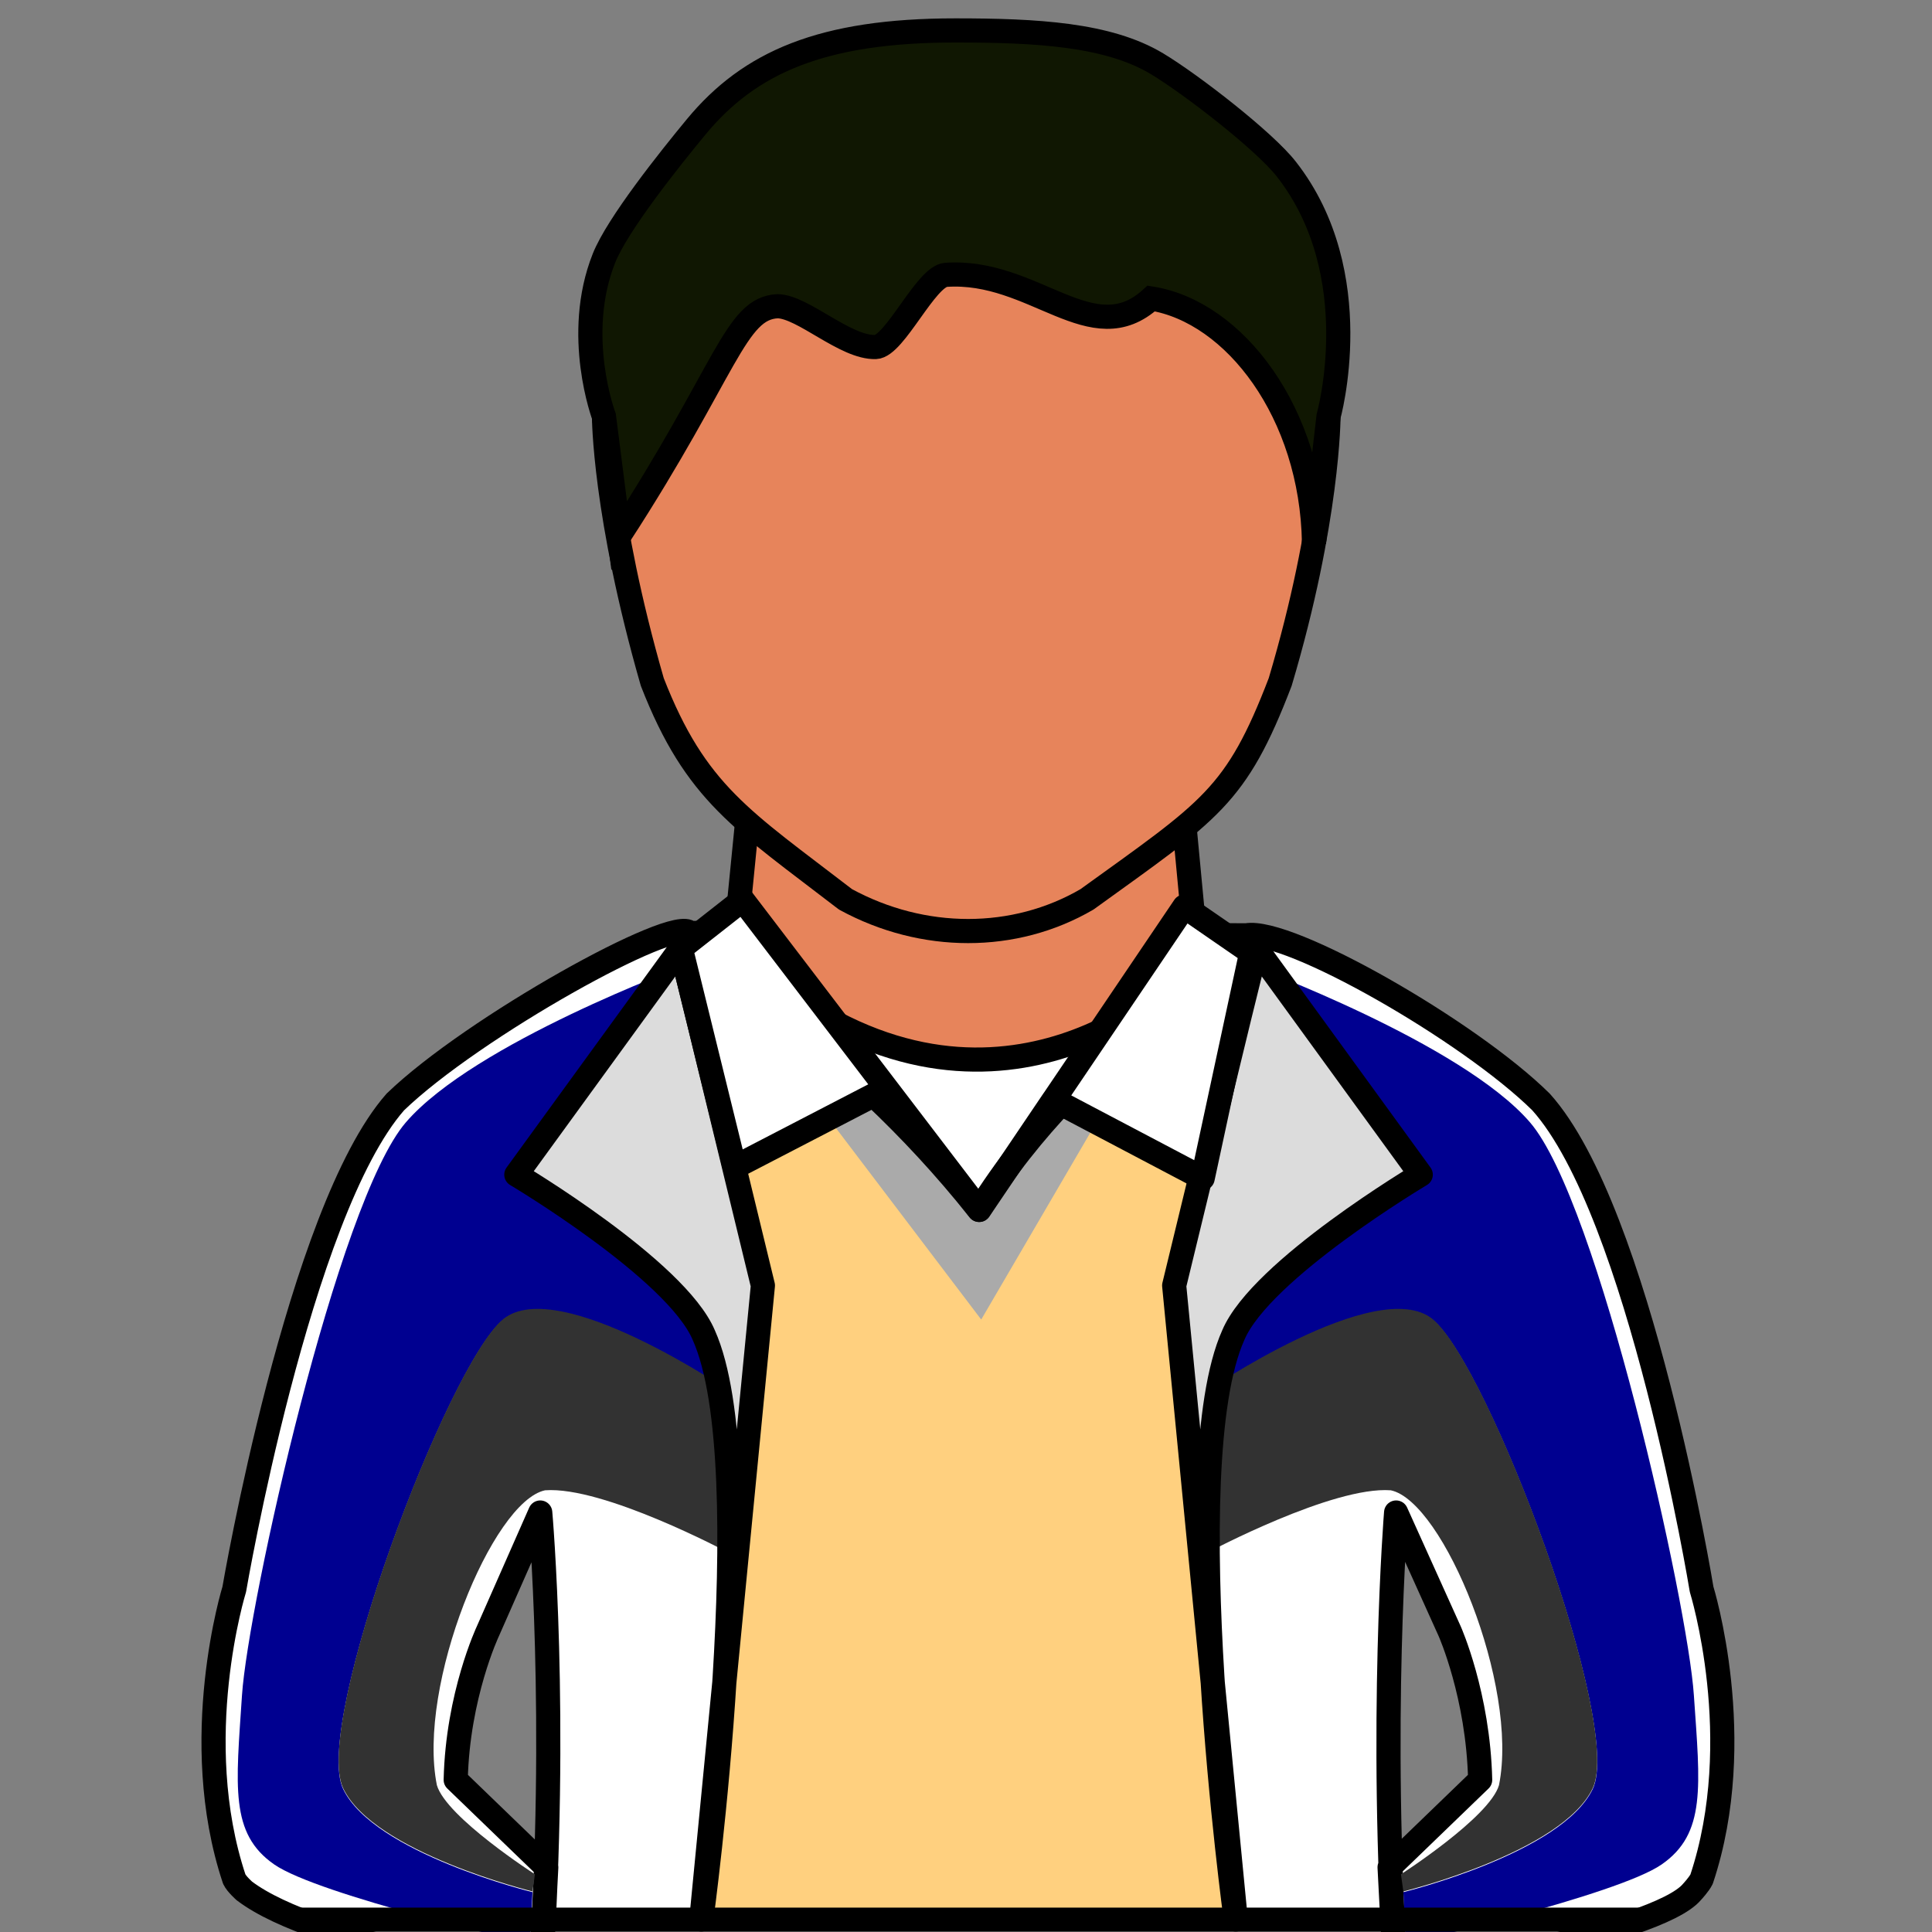 <?xml version="1.0" encoding="utf-8"?>
<!-- Generator: Adobe Illustrator 27.2.0, SVG Export Plug-In . SVG Version: 6.00 Build 0)  -->
<svg version="1.1" id="Calque_1" xmlns="http://www.w3.org/2000/svg" xmlns:xlink="http://www.w3.org/1999/xlink" x="0px" y="0px"
	 viewBox="0 0 800 800" style="enable-background:new 0 0 800 800;" xml:space="preserve">
<rect x="0" y="0" width="800" height="800" fill="#808080" stroke="none"/>
<style type="text/css">
	.st0{fill:#FFFFFF;stroke:#000000;stroke-width:10;stroke-linejoin:round;stroke-miterlimit:10;}
	.st1{fill:#E7845B;stroke:#000000;stroke-width:10;stroke-linejoin:round;stroke-miterlimit:10;}
	.st2{fill:#101702;stroke:#000000;stroke-width:10;stroke-miterlimit:10;}
	.st3{fill:#FFD07F;}
	.st4{fill:#000090;}
	.st5{fill:#323232;}
	.st6{fill:#DCDCDC;stroke:#000000;stroke-width:10;stroke-linejoin:round;stroke-miterlimit:10;}
	.st7{fill:#AAAAAA;}
	.st8{fill:none;stroke:#000000;stroke-width:10;stroke-miterlimit:10;}
</style>
<path id="Tee-shirt_00000078755753984705238440000012939616670096393111_" class="st0" d="M704.6,658.1c0,0-25.6-156.3-66.5-201.8
	c-29.6-29.3-104.6-72.2-122-69l-230.4-1c-5.8-7.6-90,39.1-122,70C123.7,501.8,97,658.1,97,658.1s-19.3,62.1,0,120
	c1,2.1,4.2,4.9,4.2,4.9c30.2,22.9,122.6,36.2,122.6,36.2l2.4-46L188.7,737c0.8-35,13.3-61.5,13.3-61.5l21.7-49.2
	c0,0,7.5,84.4,0,192.8h354.4c-7.1-105.7,0-192.8,0-192.8l22.2,49.2c0,0,11.8,26.5,12.6,61.5l-37.5,36.2l2.4,46
	c0,0,108.6-18.4,122.9-35.9c0,0,2.9-3.1,3.9-5.2C723.9,720.2,704.6,658.1,704.6,658.1z"/>
<g id="Head_00000137851594333820240570000000196124171799771571_">
	<path id="Neck_00000164491315305902452950000005494592489333724568_" class="st1" d="M322.9,203.9l-20,201.6l2.3,15.8l96.3,33.4
		l97.3-24.5l-21.4-226.4H322.9z"/>
	<path id="Head_00000026860008632213233090000005917094435384230293_" class="st1" d="M250.1,172.4c0,0,0,40.5,20,110
		c18,46.2,37.3,57.1,80,90c32.1,17.5,70,17.5,100,0c51.1-36.9,61.7-42.3,80-90c20-67.2,20-110,20-110s0-150-150-150
		S250.1,172.4,250.1,172.4z"/>
	<path id="Hairs" class="st2" d="M395.6,12.6c33.6,0,63.2,1.6,83.5,13.8c14.3,8.6,44.6,32.1,53.6,43.7
		c34,43.5,17.4,102.4,17.4,102.4l-6,52.2c-0.9-53.7-32.9-95.6-67.4-101.1c-24.5,22.4-48.4-12.3-85-9.8c-8.3,0.6-21.2,29.6-29.1,29.9
		c-12.6,0.4-30-16.7-40.6-16.9c-17.6,0.8-20.9,26.2-65.6,95.1l-6.3-49.4c0,0-12.7-33.7,0-65.6c5.5-13.9,27.2-41.1,38.2-54.4
		C310.4,25.8,340.3,12.6,395.6,12.6z"/>
</g>
<polygon class="st3" points="289.3,446.9 305.7,660.6 290.4,794.9 511.7,794.9 498.7,617.7 518.1,456.8 "/>
<path class="st4" d="M168.1,464.7c-28.3,32.7-65.4,199.5-67.9,237.3s-5.1,57.2,13.3,70s105.9,32.8,105.9,32.8l1.1-21.3
	c0,0-65.7-16.1-78.4-42.7c-12.8-26.6,43.3-175.7,66.3-194.3c23-18.6,94.5,30.4,94.5,30.4L283.2,400
	C283.2,400,196.4,431.9,168.1,464.7z"/>
<path class="st4" d="M633.5,464.7c28.3,32.7,65.4,199.5,67.9,237.3c2.6,37.8,5.1,57.2-13.3,70s-105.9,32.8-105.9,32.8l-1.1-21.3
	c0,0,65.7-16.1,78.4-42.7c12.8-26.6-43.3-175.7-66.3-194.3c-23-18.6-94.5,30.4-94.5,30.4L518.4,400
	C518.4,400,605.2,431.9,633.5,464.7z"/>
<path class="st5" d="M575.9,617.1c21.8,4.6,53.1,80.8,44.8,122.1c-3.9,13.3-40.6,36.9-40.6,36.9l1,7.1c0,0,65.7-16.1,78.4-42.7
	c12.8-26.6-43.3-175.7-66.3-194.3c-23-18.6-94.5,30.4-94.5,30.4l1.8,66C500.5,642.7,551.8,615.3,575.9,617.1z"/>
<path class="st5" d="M225.7,617.1c-21.8,4.6-53.1,80.8-44.8,122.1c3.9,13.3,40.6,36.9,40.6,36.9l-1,7.1c0,0-65.7-16.1-78.4-42.7
	c-12.8-26.6,43.3-175.7,66.3-194.3s94.5,30.4,94.5,30.4l-1.8,66C301.1,642.7,249.9,615.3,225.7,617.1z"/>
<path class="st6" d="M520.2,392.7l68.1,93.7c0,0-66.1,39.3-77.6,66.4c-24.5,54.6,1,242,1,242l-25.5-262.5l27-111.2L520.2,392.7z"/>
<path class="st6" d="M281.9,392.7l-68.1,93.7c0,0,66.1,39.3,77.6,66.4c24.5,54.6-1,242-1,242l25.5-262.5l-27-111.2L281.9,392.7z"/>
<polygon class="st7" points="361.8,453.4 405.5,501 436.3,455.4 454,464.7 406.3,546.4 343.1,463.1 "/>
<path class="st0" d="M315.4,403.2c94,76.9,169,5.1,169,5.1l33.7-13.8c0,0-69.9,37.5-112.7,106.5c-56.9-71.8-123.6-108.2-123.6-108.2
	L315.4,403.2z"/>
<polygon class="st0" points="490.4,375.4 518.1,394.5 498,487.9 436.3,455.4 405.5,501 367.1,450.7 304.2,483.3 281.9,392.7 
	307.5,372.6 405.5,501 "/>
<line class="st8" x1="124" y1="794.9" x2="679.6" y2="794.9"/>
</svg>
